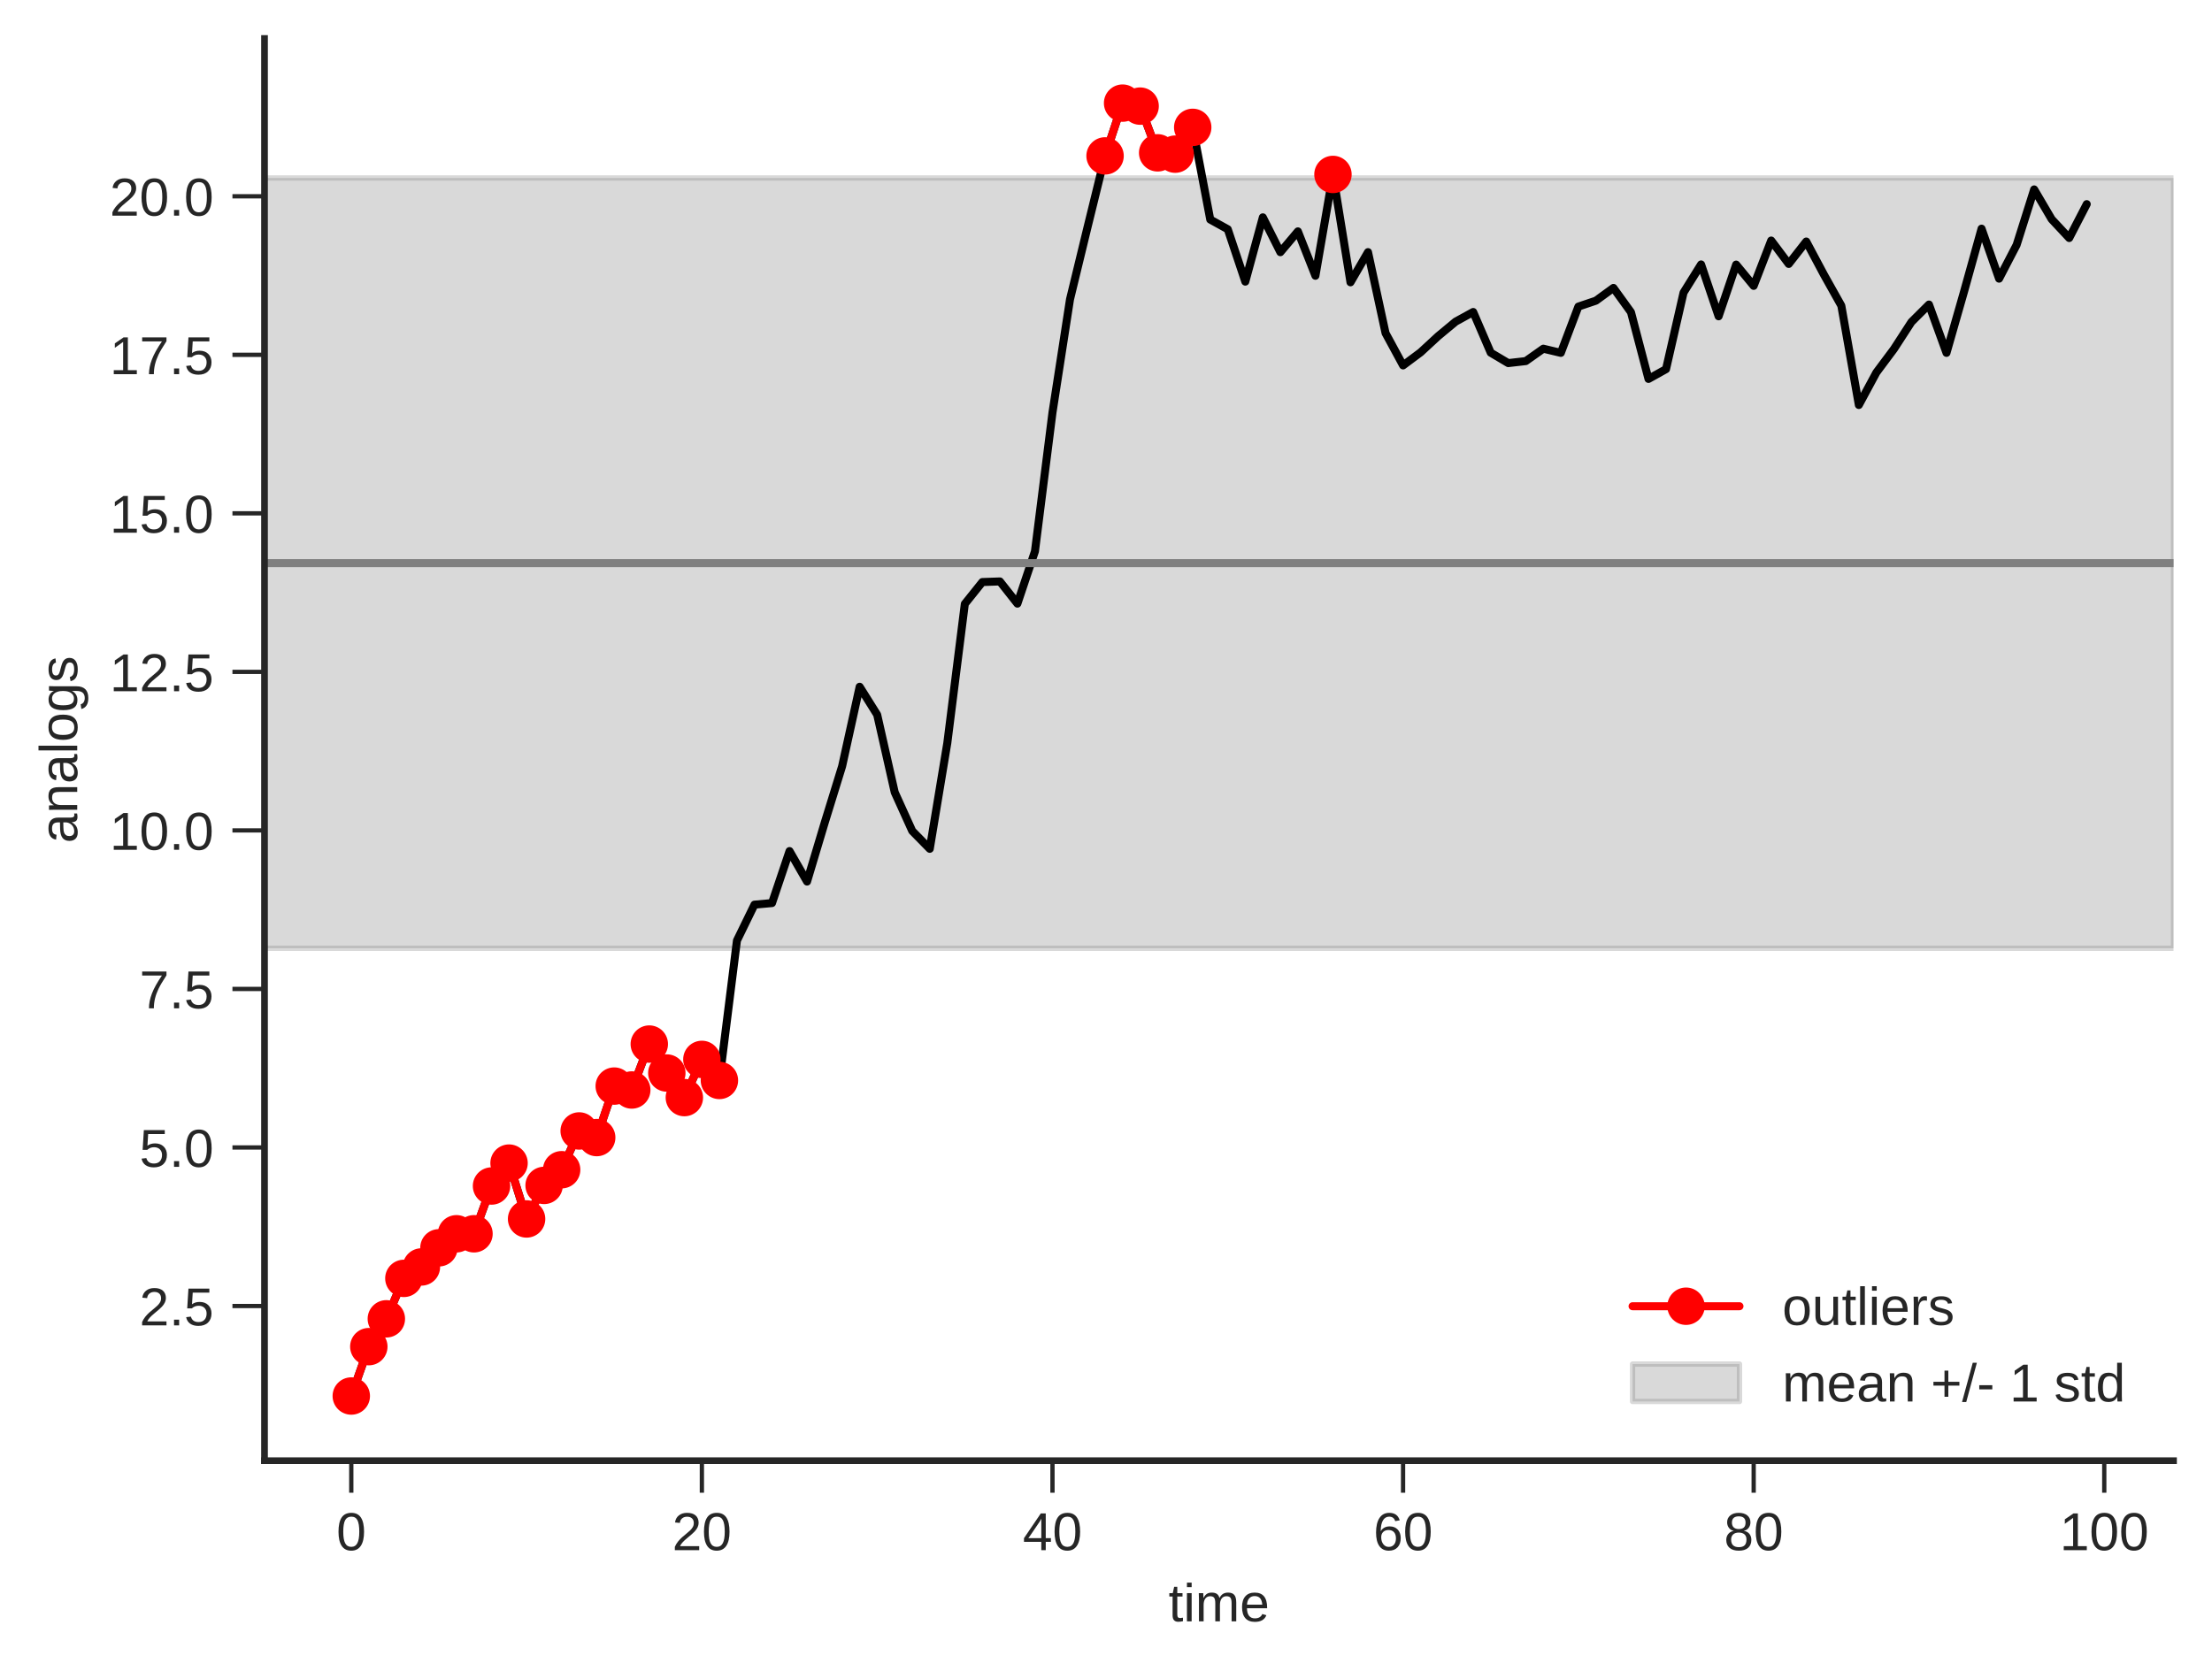 <?xml version="1.0" encoding="utf-8" standalone="no"?>
<!DOCTYPE svg PUBLIC "-//W3C//DTD SVG 1.1//EN"
  "http://www.w3.org/Graphics/SVG/1.1/DTD/svg11.dtd">
<!-- Created with matplotlib (https://matplotlib.org/) -->
<svg height="312.656pt" version="1.1" viewBox="0 0 413.803 312.656" width="413.803pt" xmlns="http://www.w3.org/2000/svg" xmlns:xlink="http://www.w3.org/1999/xlink">
 <defs>
  <style type="text/css">
*{stroke-linecap:butt;stroke-linejoin:round;}
  </style>
 </defs>
 <g id="figure_1">
  <g id="patch_1">
   <path d="M 0 312.656 
L 413.803 312.656 
L 413.803 0 
L 0 0 
z
" style="fill:#ffffff;"/>
  </g>
  <g id="axes_1">
   <g id="patch_2">
    <path d="M 49.483 273.312 
L 406.603 273.312 
L 406.603 7.2 
L 49.483 7.2 
z
" style="fill:#ffffff;"/>
   </g>
   <g id="matplotlib.axis_1">
    <g id="xtick_1">
     <g id="line2d_1">
      <defs>
       <path d="M 0 0 
L 0 6 
" id="m6bfa195795" style="stroke:#262626;stroke-width:0.8;"/>
      </defs>
      <g>
       <use style="fill:#262626;stroke:#262626;stroke-width:0.8;" x="65.716" xlink:href="#m6bfa195795" y="273.312"/>
      </g>
     </g>
     <g id="text_1">
      <!-- 0 -->
      <defs>
       <path d="M 51.703 34.422 
Q 51.703 17.188 45.625 8.094 
Q 39.547 -0.984 27.688 -0.984 
Q 15.828 -0.984 9.859 8.047 
Q 3.906 17.094 3.906 34.422 
Q 3.906 52.156 9.688 60.984 
Q 15.484 69.828 27.984 69.828 
Q 40.141 69.828 45.922 60.891 
Q 51.703 51.953 51.703 34.422 
z
M 42.781 34.422 
Q 42.781 49.312 39.328 56 
Q 35.891 62.703 27.984 62.703 
Q 19.875 62.703 16.328 56.109 
Q 12.797 49.516 12.797 34.422 
Q 12.797 19.781 16.375 12.984 
Q 19.969 6.203 27.781 6.203 
Q 35.547 6.203 39.156 13.125 
Q 42.781 20.062 42.781 34.422 
z
" id="LiberationSans-48"/>
      </defs>
      <g style="fill:#262626;" transform="translate(62.935 290.059)scale(0.1 -0.1)">
       <use xlink:href="#LiberationSans-48"/>
      </g>
     </g>
    </g>
    <g id="xtick_2">
     <g id="line2d_2">
      <g>
       <use style="fill:#262626;stroke:#262626;stroke-width:0.8;" x="131.302" xlink:href="#m6bfa195795" y="273.312"/>
      </g>
     </g>
     <g id="text_2">
      <!-- 20 -->
      <defs>
       <path d="M 5.031 0 
L 5.031 6.203 
Q 7.516 11.922 11.109 16.281 
Q 14.703 20.656 18.656 24.188 
Q 22.609 27.734 26.484 30.766 
Q 30.375 33.797 33.5 36.812 
Q 36.625 39.844 38.547 43.156 
Q 40.484 46.484 40.484 50.688 
Q 40.484 56.344 37.156 59.469 
Q 33.844 62.594 27.938 62.594 
Q 22.312 62.594 18.672 59.547 
Q 15.047 56.5 14.406 50.984 
L 5.422 51.812 
Q 6.391 60.062 12.422 64.938 
Q 18.453 69.828 27.938 69.828 
Q 38.328 69.828 43.922 64.922 
Q 49.516 60.016 49.516 50.984 
Q 49.516 46.969 47.672 43.016 
Q 45.844 39.062 42.234 35.109 
Q 38.625 31.156 28.422 22.859 
Q 22.797 18.266 19.469 14.578 
Q 16.156 10.891 14.703 7.469 
L 50.594 7.469 
L 50.594 0 
z
" id="LiberationSans-50"/>
      </defs>
      <g style="fill:#262626;" transform="translate(125.741 290.059)scale(0.1 -0.1)">
       <use xlink:href="#LiberationSans-50"/>
       <use x="55.615" xlink:href="#LiberationSans-48"/>
      </g>
     </g>
    </g>
    <g id="xtick_3">
     <g id="line2d_3">
      <g>
       <use style="fill:#262626;stroke:#262626;stroke-width:0.8;" x="196.889" xlink:href="#m6bfa195795" y="273.312"/>
      </g>
     </g>
     <g id="text_3">
      <!-- 40 -->
      <defs>
       <path d="M 43.016 15.578 
L 43.016 0 
L 34.719 0 
L 34.719 15.578 
L 2.297 15.578 
L 2.297 22.406 
L 33.797 68.797 
L 43.016 68.797 
L 43.016 22.516 
L 52.688 22.516 
L 52.688 15.578 
z
M 34.719 58.891 
Q 34.625 58.594 33.344 56.297 
Q 32.078 54 31.453 53.078 
L 13.812 27.094 
L 11.188 23.484 
L 10.406 22.516 
L 34.719 22.516 
z
" id="LiberationSans-52"/>
      </defs>
      <g style="fill:#262626;" transform="translate(191.328 290.059)scale(0.1 -0.1)">
       <use xlink:href="#LiberationSans-52"/>
       <use x="55.615" xlink:href="#LiberationSans-48"/>
      </g>
     </g>
    </g>
    <g id="xtick_4">
     <g id="line2d_4">
      <g>
       <use style="fill:#262626;stroke:#262626;stroke-width:0.8;" x="262.476" xlink:href="#m6bfa195795" y="273.312"/>
      </g>
     </g>
     <g id="text_4">
      <!-- 60 -->
      <defs>
       <path d="M 51.219 22.516 
Q 51.219 11.625 45.312 5.312 
Q 39.406 -0.984 29 -0.984 
Q 17.391 -0.984 11.234 7.656 
Q 5.078 16.312 5.078 32.812 
Q 5.078 50.688 11.469 60.25 
Q 17.875 69.828 29.688 69.828 
Q 45.266 69.828 49.312 55.812 
L 40.922 54.297 
Q 38.328 62.703 29.594 62.703 
Q 22.078 62.703 17.938 55.688 
Q 13.812 48.688 13.812 35.406 
Q 16.219 39.844 20.562 42.156 
Q 24.906 44.484 30.516 44.484 
Q 40.047 44.484 45.625 38.516 
Q 51.219 32.562 51.219 22.516 
z
M 42.281 22.125 
Q 42.281 29.594 38.625 33.641 
Q 34.969 37.703 28.422 37.703 
Q 22.266 37.703 18.484 34.109 
Q 14.703 30.516 14.703 24.219 
Q 14.703 16.266 18.625 11.188 
Q 22.562 6.109 28.719 6.109 
Q 35.062 6.109 38.672 10.375 
Q 42.281 14.656 42.281 22.125 
z
" id="LiberationSans-54"/>
      </defs>
      <g style="fill:#262626;" transform="translate(256.915 290.059)scale(0.1 -0.1)">
       <use xlink:href="#LiberationSans-54"/>
       <use x="55.615" xlink:href="#LiberationSans-48"/>
      </g>
     </g>
    </g>
    <g id="xtick_5">
     <g id="line2d_5">
      <g>
       <use style="fill:#262626;stroke:#262626;stroke-width:0.8;" x="328.063" xlink:href="#m6bfa195795" y="273.312"/>
      </g>
     </g>
     <g id="text_5">
      <!-- 80 -->
      <defs>
       <path d="M 51.266 19.188 
Q 51.266 9.672 45.203 4.344 
Q 39.156 -0.984 27.828 -0.984 
Q 16.797 -0.984 10.562 4.234 
Q 4.344 9.469 4.344 19.094 
Q 4.344 25.828 8.203 30.422 
Q 12.062 35.016 18.062 35.984 
L 18.062 36.188 
Q 12.453 37.5 9.203 41.891 
Q 5.953 46.297 5.953 52.203 
Q 5.953 60.062 11.828 64.938 
Q 17.719 69.828 27.641 69.828 
Q 37.797 69.828 43.672 65.031 
Q 49.562 60.25 49.562 52.094 
Q 49.562 46.188 46.281 41.797 
Q 43.016 37.406 37.359 36.281 
L 37.359 36.078 
Q 43.953 35.016 47.609 30.5 
Q 51.266 25.984 51.266 19.188 
z
M 40.438 51.609 
Q 40.438 63.281 27.641 63.281 
Q 21.438 63.281 18.188 60.344 
Q 14.938 57.422 14.938 51.609 
Q 14.938 45.703 18.281 42.594 
Q 21.625 39.5 27.734 39.5 
Q 33.938 39.5 37.188 42.359 
Q 40.438 45.219 40.438 51.609 
z
M 42.141 20.016 
Q 42.141 26.422 38.328 29.656 
Q 34.516 32.906 27.641 32.906 
Q 20.953 32.906 17.188 29.406 
Q 13.422 25.922 13.422 19.828 
Q 13.422 5.609 27.938 5.609 
Q 35.109 5.609 38.625 9.047 
Q 42.141 12.5 42.141 20.016 
z
" id="LiberationSans-56"/>
      </defs>
      <g style="fill:#262626;" transform="translate(322.502 290.059)scale(0.1 -0.1)">
       <use xlink:href="#LiberationSans-56"/>
       <use x="55.615" xlink:href="#LiberationSans-48"/>
      </g>
     </g>
    </g>
    <g id="xtick_6">
     <g id="line2d_6">
      <g>
       <use style="fill:#262626;stroke:#262626;stroke-width:0.8;" x="393.649" xlink:href="#m6bfa195795" y="273.312"/>
      </g>
     </g>
     <g id="text_6">
      <!-- 100 -->
      <defs>
       <path d="M 7.625 0 
L 7.625 7.469 
L 25.141 7.469 
L 25.141 60.406 
L 9.625 49.312 
L 9.625 57.625 
L 25.875 68.797 
L 33.984 68.797 
L 33.984 7.469 
L 50.734 7.469 
L 50.734 0 
z
" id="LiberationSans-49"/>
      </defs>
      <g style="fill:#262626;" transform="translate(385.308 290.059)scale(0.1 -0.1)">
       <use xlink:href="#LiberationSans-49"/>
       <use x="55.615" xlink:href="#LiberationSans-48"/>
       <use x="111.23" xlink:href="#LiberationSans-48"/>
      </g>
     </g>
    </g>
    <g id="text_7">
     <!-- time -->
     <defs>
      <path d="M 27.047 0.391 
Q 22.703 -0.781 18.172 -0.781 
Q 7.625 -0.781 7.625 11.188 
L 7.625 46.438 
L 1.516 46.438 
L 1.516 52.828 
L 7.953 52.828 
L 10.547 64.656 
L 16.406 64.656 
L 16.406 52.828 
L 26.172 52.828 
L 26.172 46.438 
L 16.406 46.438 
L 16.406 13.094 
Q 16.406 9.281 17.641 7.734 
Q 18.891 6.203 21.969 6.203 
Q 23.734 6.203 27.047 6.891 
z
" id="LiberationSans-116"/>
      <path d="M 6.688 64.062 
L 6.688 72.469 
L 15.484 72.469 
L 15.484 64.062 
z
M 6.688 0 
L 6.688 52.828 
L 15.484 52.828 
L 15.484 0 
z
" id="LiberationSans-105"/>
      <path d="M 37.5 0 
L 37.5 33.5 
Q 37.5 41.156 35.391 44.078 
Q 33.297 47.016 27.828 47.016 
Q 22.219 47.016 18.938 42.719 
Q 15.672 38.422 15.672 30.609 
L 15.672 0 
L 6.938 0 
L 6.938 41.547 
Q 6.938 50.781 6.641 52.828 
L 14.938 52.828 
Q 14.984 52.594 15.031 51.516 
Q 15.094 50.438 15.156 49.047 
Q 15.234 47.656 15.328 43.797 
L 15.484 43.797 
Q 18.312 49.422 21.969 51.609 
Q 25.641 53.812 30.906 53.812 
Q 36.922 53.812 40.406 51.422 
Q 43.891 49.031 45.266 43.797 
L 45.406 43.797 
Q 48.141 49.125 52.016 51.469 
Q 55.906 53.812 61.422 53.812 
Q 69.438 53.812 73.062 49.469 
Q 76.703 45.125 76.703 35.203 
L 76.703 0 
L 68.016 0 
L 68.016 33.5 
Q 68.016 41.156 65.906 44.078 
Q 63.812 47.016 58.344 47.016 
Q 52.594 47.016 49.391 42.75 
Q 46.188 38.484 46.188 30.609 
L 46.188 0 
z
" id="LiberationSans-109"/>
      <path d="M 13.484 24.562 
Q 13.484 15.484 17.234 10.547 
Q 21 5.609 28.219 5.609 
Q 33.938 5.609 37.375 7.906 
Q 40.828 10.203 42.047 13.719 
L 49.75 11.531 
Q 45.016 -0.984 28.219 -0.984 
Q 16.5 -0.984 10.375 6 
Q 4.25 12.984 4.25 26.766 
Q 4.25 39.844 10.375 46.828 
Q 16.5 53.812 27.875 53.812 
Q 51.172 53.812 51.172 25.734 
L 51.172 24.562 
z
M 42.094 31.297 
Q 41.359 39.656 37.844 43.484 
Q 34.328 47.312 27.734 47.312 
Q 21.344 47.312 17.609 43.031 
Q 13.875 38.766 13.578 31.297 
z
" id="LiberationSans-101"/>
     </defs>
     <g style="fill:#262626;" transform="translate(218.597 303.381)scale(0.1 -0.1)">
      <use xlink:href="#LiberationSans-116"/>
      <use x="27.783" xlink:href="#LiberationSans-105"/>
      <use x="50" xlink:href="#LiberationSans-109"/>
      <use x="133.301" xlink:href="#LiberationSans-101"/>
     </g>
    </g>
   </g>
   <g id="matplotlib.axis_2">
    <g id="ytick_1">
     <g id="line2d_7">
      <defs>
       <path d="M 0 0 
L -6 0 
" id="m1f4d129b29" style="stroke:#262626;stroke-width:0.8;"/>
      </defs>
      <g>
       <use style="fill:#262626;stroke:#262626;stroke-width:0.8;" x="49.483" xlink:href="#m1f4d129b29" y="244.374"/>
      </g>
     </g>
     <g id="text_8">
      <!-- 2.5 -->
      <defs>
       <path d="M 9.125 0 
L 9.125 10.688 
L 18.656 10.688 
L 18.656 0 
z
" id="LiberationSans-46"/>
       <path d="M 51.422 22.406 
Q 51.422 11.531 44.953 5.266 
Q 38.484 -0.984 27 -0.984 
Q 17.391 -0.984 11.469 3.219 
Q 5.562 7.422 4 15.375 
L 12.891 16.406 
Q 15.672 6.203 27.203 6.203 
Q 34.281 6.203 38.281 10.469 
Q 42.281 14.75 42.281 22.219 
Q 42.281 28.719 38.25 32.719 
Q 34.234 36.719 27.391 36.719 
Q 23.828 36.719 20.75 35.594 
Q 17.672 34.469 14.594 31.781 
L 6 31.781 
L 8.297 68.797 
L 47.406 68.797 
L 47.406 61.328 
L 16.312 61.328 
L 14.984 39.5 
Q 20.703 43.891 29.203 43.891 
Q 39.359 43.891 45.391 37.938 
Q 51.422 31.984 51.422 22.406 
z
" id="LiberationSans-53"/>
      </defs>
      <g style="fill:#262626;" transform="translate(26.083 247.998)scale(0.1 -0.1)">
       <use xlink:href="#LiberationSans-50"/>
       <use x="55.615" xlink:href="#LiberationSans-46"/>
       <use x="83.398" xlink:href="#LiberationSans-53"/>
      </g>
     </g>
    </g>
    <g id="ytick_2">
     <g id="line2d_8">
      <g>
       <use style="fill:#262626;stroke:#262626;stroke-width:0.8;" x="49.483" xlink:href="#m1f4d129b29" y="214.71"/>
      </g>
     </g>
     <g id="text_9">
      <!-- 5.0 -->
      <g style="fill:#262626;" transform="translate(26.083 218.334)scale(0.1 -0.1)">
       <use xlink:href="#LiberationSans-53"/>
       <use x="55.615" xlink:href="#LiberationSans-46"/>
       <use x="83.398" xlink:href="#LiberationSans-48"/>
      </g>
     </g>
    </g>
    <g id="ytick_3">
     <g id="line2d_9">
      <g>
       <use style="fill:#262626;stroke:#262626;stroke-width:0.8;" x="49.483" xlink:href="#m1f4d129b29" y="185.046"/>
      </g>
     </g>
     <g id="text_10">
      <!-- 7.5 -->
      <defs>
       <path d="M 50.594 61.672 
Q 40.047 45.562 35.688 36.422 
Q 31.344 27.297 29.172 18.406 
Q 27 9.516 27 0 
L 17.828 0 
Q 17.828 13.188 23.406 27.75 
Q 29 42.328 42.094 61.328 
L 5.125 61.328 
L 5.125 68.797 
L 50.594 68.797 
z
" id="LiberationSans-55"/>
      </defs>
      <g style="fill:#262626;" transform="translate(26.083 188.67)scale(0.1 -0.1)">
       <use xlink:href="#LiberationSans-55"/>
       <use x="55.615" xlink:href="#LiberationSans-46"/>
       <use x="83.398" xlink:href="#LiberationSans-53"/>
      </g>
     </g>
    </g>
    <g id="ytick_4">
     <g id="line2d_10">
      <g>
       <use style="fill:#262626;stroke:#262626;stroke-width:0.8;" x="49.483" xlink:href="#m1f4d129b29" y="155.382"/>
      </g>
     </g>
     <g id="text_11">
      <!-- 10.0 -->
      <g style="fill:#262626;" transform="translate(20.522 159.006)scale(0.1 -0.1)">
       <use xlink:href="#LiberationSans-49"/>
       <use x="55.615" xlink:href="#LiberationSans-48"/>
       <use x="111.23" xlink:href="#LiberationSans-46"/>
       <use x="139.014" xlink:href="#LiberationSans-48"/>
      </g>
     </g>
    </g>
    <g id="ytick_5">
     <g id="line2d_11">
      <g>
       <use style="fill:#262626;stroke:#262626;stroke-width:0.8;" x="49.483" xlink:href="#m1f4d129b29" y="125.718"/>
      </g>
     </g>
     <g id="text_12">
      <!-- 12.5 -->
      <g style="fill:#262626;" transform="translate(20.522 129.341)scale(0.1 -0.1)">
       <use xlink:href="#LiberationSans-49"/>
       <use x="55.615" xlink:href="#LiberationSans-50"/>
       <use x="111.23" xlink:href="#LiberationSans-46"/>
       <use x="139.014" xlink:href="#LiberationSans-53"/>
      </g>
     </g>
    </g>
    <g id="ytick_6">
     <g id="line2d_12">
      <g>
       <use style="fill:#262626;stroke:#262626;stroke-width:0.8;" x="49.483" xlink:href="#m1f4d129b29" y="96.054"/>
      </g>
     </g>
     <g id="text_13">
      <!-- 15.0 -->
      <g style="fill:#262626;" transform="translate(20.522 99.677)scale(0.1 -0.1)">
       <use xlink:href="#LiberationSans-49"/>
       <use x="55.615" xlink:href="#LiberationSans-53"/>
       <use x="111.23" xlink:href="#LiberationSans-46"/>
       <use x="139.014" xlink:href="#LiberationSans-48"/>
      </g>
     </g>
    </g>
    <g id="ytick_7">
     <g id="line2d_13">
      <g>
       <use style="fill:#262626;stroke:#262626;stroke-width:0.8;" x="49.483" xlink:href="#m1f4d129b29" y="66.39"/>
      </g>
     </g>
     <g id="text_14">
      <!-- 17.5 -->
      <g style="fill:#262626;" transform="translate(20.522 70.013)scale(0.1 -0.1)">
       <use xlink:href="#LiberationSans-49"/>
       <use x="55.615" xlink:href="#LiberationSans-55"/>
       <use x="111.23" xlink:href="#LiberationSans-46"/>
       <use x="139.014" xlink:href="#LiberationSans-53"/>
      </g>
     </g>
    </g>
    <g id="ytick_8">
     <g id="line2d_14">
      <g>
       <use style="fill:#262626;stroke:#262626;stroke-width:0.8;" x="49.483" xlink:href="#m1f4d129b29" y="36.726"/>
      </g>
     </g>
     <g id="text_15">
      <!-- 20.0 -->
      <g style="fill:#262626;" transform="translate(20.522 40.349)scale(0.1 -0.1)">
       <use xlink:href="#LiberationSans-50"/>
       <use x="55.615" xlink:href="#LiberationSans-48"/>
       <use x="111.23" xlink:href="#LiberationSans-46"/>
       <use x="139.014" xlink:href="#LiberationSans-48"/>
      </g>
     </g>
    </g>
    <g id="text_16">
     <!-- analogs -->
     <defs>
      <path d="M 20.219 -0.984 
Q 12.25 -0.984 8.25 3.219 
Q 4.25 7.422 4.25 14.75 
Q 4.25 22.953 9.641 27.344 
Q 15.047 31.734 27.047 32.031 
L 38.922 32.234 
L 38.922 35.109 
Q 38.922 41.547 36.188 44.328 
Q 33.453 47.125 27.594 47.125 
Q 21.688 47.125 19 45.109 
Q 16.312 43.109 15.766 38.719 
L 6.594 39.547 
Q 8.844 53.812 27.781 53.812 
Q 37.75 53.812 42.766 49.234 
Q 47.797 44.672 47.797 36.031 
L 47.797 13.281 
Q 47.797 9.375 48.828 7.391 
Q 49.859 5.422 52.734 5.422 
Q 54 5.422 55.609 5.766 
L 55.609 0.297 
Q 52.297 -0.484 48.828 -0.484 
Q 43.953 -0.484 41.719 2.078 
Q 39.5 4.641 39.203 10.109 
L 38.922 10.109 
Q 35.547 4.047 31.078 1.531 
Q 26.609 -0.984 20.219 -0.984 
z
M 22.219 5.609 
Q 27.047 5.609 30.812 7.812 
Q 34.578 10.016 36.75 13.844 
Q 38.922 17.672 38.922 21.734 
L 38.922 26.078 
L 29.297 25.875 
Q 23.094 25.781 19.891 24.609 
Q 16.703 23.438 14.984 21 
Q 13.281 18.562 13.281 14.594 
Q 13.281 10.297 15.594 7.953 
Q 17.922 5.609 22.219 5.609 
z
" id="LiberationSans-97"/>
      <path d="M 40.281 0 
L 40.281 33.5 
Q 40.281 38.719 39.25 41.594 
Q 38.234 44.484 35.984 45.75 
Q 33.734 47.016 29.391 47.016 
Q 23.047 47.016 19.375 42.672 
Q 15.719 38.328 15.719 30.609 
L 15.719 0 
L 6.938 0 
L 6.938 41.547 
Q 6.938 50.781 6.641 52.828 
L 14.938 52.828 
Q 14.984 52.594 15.031 51.516 
Q 15.094 50.438 15.156 49.047 
Q 15.234 47.656 15.328 43.797 
L 15.484 43.797 
Q 18.5 49.266 22.484 51.531 
Q 26.469 53.812 32.375 53.812 
Q 41.062 53.812 45.094 49.484 
Q 49.125 45.172 49.125 35.203 
L 49.125 0 
z
" id="LiberationSans-110"/>
      <path d="M 6.734 0 
L 6.734 72.469 
L 15.531 72.469 
L 15.531 0 
z
" id="LiberationSans-108"/>
      <path d="M 51.422 26.469 
Q 51.422 12.594 45.312 5.797 
Q 39.203 -0.984 27.594 -0.984 
Q 16.016 -0.984 10.109 6.078 
Q 4.203 13.141 4.203 26.469 
Q 4.203 53.812 27.875 53.812 
Q 39.984 53.812 45.703 47.141 
Q 51.422 40.484 51.422 26.469 
z
M 42.188 26.469 
Q 42.188 37.406 38.938 42.359 
Q 35.688 47.312 28.031 47.312 
Q 20.312 47.312 16.859 42.25 
Q 13.422 37.203 13.422 26.469 
Q 13.422 16.016 16.812 10.766 
Q 20.219 5.516 27.484 5.516 
Q 35.406 5.516 38.797 10.594 
Q 42.188 15.672 42.188 26.469 
z
" id="LiberationSans-111"/>
      <path d="M 26.766 -20.75 
Q 18.109 -20.75 12.984 -17.359 
Q 7.859 -13.969 6.391 -7.719 
L 15.234 -6.453 
Q 16.109 -10.109 19.109 -12.078 
Q 22.125 -14.062 27 -14.062 
Q 40.141 -14.062 40.141 1.312 
L 40.141 9.812 
L 40.047 9.812 
Q 37.547 4.734 33.203 2.172 
Q 28.859 -0.391 23.047 -0.391 
Q 13.328 -0.391 8.766 6.047 
Q 4.203 12.5 4.203 26.312 
Q 4.203 40.328 9.109 46.984 
Q 14.016 53.656 24.031 53.656 
Q 29.641 53.656 33.766 51.094 
Q 37.891 48.531 40.141 43.797 
L 40.234 43.797 
Q 40.234 45.266 40.422 48.875 
Q 40.625 52.484 40.828 52.828 
L 49.172 52.828 
Q 48.875 50.203 48.875 41.891 
L 48.875 1.516 
Q 48.875 -20.75 26.766 -20.75 
z
M 40.141 26.422 
Q 40.141 32.859 38.375 37.516 
Q 36.625 42.188 33.422 44.656 
Q 30.219 47.125 26.172 47.125 
Q 19.438 47.125 16.359 42.234 
Q 13.281 37.359 13.281 26.422 
Q 13.281 15.578 16.156 10.844 
Q 19.047 6.109 26.031 6.109 
Q 30.172 6.109 33.391 8.547 
Q 36.625 10.984 38.375 15.547 
Q 40.141 20.125 40.141 26.422 
z
" id="LiberationSans-103"/>
      <path d="M 46.391 14.594 
Q 46.391 7.125 40.75 3.062 
Q 35.109 -0.984 24.953 -0.984 
Q 15.094 -0.984 9.734 2.266 
Q 4.391 5.516 2.781 12.406 
L 10.547 13.922 
Q 11.672 9.672 15.188 7.688 
Q 18.703 5.719 24.953 5.719 
Q 31.641 5.719 34.734 7.766 
Q 37.844 9.812 37.844 13.922 
Q 37.844 17.047 35.688 19 
Q 33.547 20.953 28.766 22.219 
L 22.469 23.875 
Q 14.891 25.828 11.688 27.703 
Q 8.5 29.594 6.688 32.281 
Q 4.891 34.969 4.891 38.875 
Q 4.891 46.094 10.031 49.875 
Q 15.188 53.656 25.047 53.656 
Q 33.797 53.656 38.938 50.578 
Q 44.094 47.516 45.453 40.719 
L 37.547 39.75 
Q 36.812 43.266 33.609 45.141 
Q 30.422 47.016 25.047 47.016 
Q 19.094 47.016 16.25 45.203 
Q 13.422 43.406 13.422 39.75 
Q 13.422 37.5 14.594 36.031 
Q 15.766 34.578 18.062 33.547 
Q 20.359 32.516 27.734 30.719 
Q 34.719 28.953 37.797 27.469 
Q 40.875 25.984 42.656 24.172 
Q 44.438 22.359 45.406 19.984 
Q 46.391 17.625 46.391 14.594 
z
" id="LiberationSans-115"/>
     </defs>
     <g style="fill:#262626;" transform="translate(14.447 157.769)rotate(-90)scale(0.1 -0.1)">
      <use xlink:href="#LiberationSans-97"/>
      <use x="55.615" xlink:href="#LiberationSans-110"/>
      <use x="111.23" xlink:href="#LiberationSans-97"/>
      <use x="166.846" xlink:href="#LiberationSans-108"/>
      <use x="189.062" xlink:href="#LiberationSans-111"/>
      <use x="244.678" xlink:href="#LiberationSans-103"/>
      <use x="300.293" xlink:href="#LiberationSans-115"/>
     </g>
    </g>
   </g>
   <g id="patch_3">
    <path clip-path="url(#p05f3285cb0)" d="M 49.483 177.436 
L 49.483 33.304 
L 406.603 33.304 
L 406.603 177.436 
z
" style="fill:#808080;opacity:0.3;stroke:#808080;stroke-linejoin:miter;"/>
   </g>
   <g id="line2d_15">
    <path clip-path="url(#p05f3285cb0)" d="M 65.716 261.216 
L 68.995 251.976 
L 72.274 246.773 
L 75.554 239.204 
L 78.833 237.066 
L 82.112 233.481 
L 85.392 230.859 
L 88.671 230.859 
L 91.95 221.92 
L 95.23 217.633 
L 98.509 228.083 
L 101.788 221.808 
L 105.068 218.874 
L 108.347 211.619 
L 111.626 212.856 
L 114.906 203.224 
L 118.185 203.953 
L 121.464 195.363 
L 124.744 200.78 
L 128.023 205.375 
L 131.302 198.231 
L 134.582 202.168 
L 137.861 175.995 
L 141.14 169.274 
L 144.42 168.978 
L 147.699 159.249 
L 150.978 164.953 
L 154.258 154.001 
L 157.537 143.378 
L 160.816 128.504 
L 164.096 133.735 
L 167.375 148.243 
L 170.654 155.483 
L 173.934 158.825 
L 177.213 139.042 
L 180.492 112.997 
L 183.772 108.907 
L 187.051 108.796 
L 190.33 112.948 
L 193.61 103.162 
L 196.889 77.194 
L 200.168 56.003 
L 203.448 42.501 
L 206.727 29.172 
L 210.006 19.296 
L 213.286 19.857 
L 216.565 28.597 
L 219.844 28.844 
L 223.124 23.832 
L 226.403 41.081 
L 229.682 42.895 
L 232.962 52.696 
L 236.241 40.666 
L 239.52 47.188 
L 242.8 43.294 
L 246.079 51.6 
L 249.359 32.642 
L 252.638 52.823 
L 255.917 47.177 
L 259.197 62.332 
L 262.476 68.376 
L 265.755 65.929 
L 269.035 62.899 
L 272.314 60.179 
L 275.593 58.378 
L 278.873 65.994 
L 282.152 67.941 
L 285.431 67.565 
L 288.711 65.247 
L 291.99 66.027 
L 295.269 57.37 
L 298.549 56.262 
L 301.828 53.873 
L 305.107 58.413 
L 308.387 70.901 
L 311.666 69.073 
L 314.945 54.746 
L 318.225 49.48 
L 321.504 59.18 
L 324.783 49.512 
L 328.063 53.489 
L 331.342 45.009 
L 334.621 49.385 
L 337.901 45.193 
L 341.18 51.345 
L 344.459 57.195 
L 347.739 75.78 
L 351.018 69.704 
L 354.297 65.312 
L 357.577 60.252 
L 360.856 56.985 
L 364.135 66.029 
L 367.415 54.568 
L 370.694 42.788 
L 373.973 52.141 
L 377.253 45.827 
L 380.532 35.445 
L 383.811 41.023 
L 387.091 44.536 
L 390.37 38.198 
" style="fill:none;stroke:#000000;stroke-linecap:round;stroke-width:1.5;"/>
   </g>
   <g id="line2d_16">
    <path clip-path="url(#p05f3285cb0)" d="M 65.716 261.216 
L 68.995 251.976 
L 72.274 246.773 
L 75.554 239.204 
L 78.833 237.066 
L 82.112 233.481 
L 85.392 230.859 
L 88.671 230.859 
L 91.95 221.92 
L 95.23 217.633 
L 98.509 228.083 
L 101.788 221.808 
L 105.068 218.874 
L 108.347 211.619 
L 111.626 212.856 
L 114.906 203.224 
L 118.185 203.953 
L 121.464 195.363 
L 124.744 200.78 
L 128.023 205.375 
L 131.302 198.231 
L 134.582 202.168 
M 206.727 29.172 
L 210.006 19.296 
L 213.286 19.857 
L 216.565 28.597 
L 219.844 28.844 
L 223.124 23.832 
M 249.359 32.642 
" style="fill:none;stroke:#ff0000;stroke-linecap:round;stroke-width:1.5;"/>
    <defs>
     <path d="M 0 3 
C 0.796 3 1.559 2.684 2.121 2.121 
C 2.684 1.559 3 0.796 3 0 
C 3 -0.796 2.684 -1.559 2.121 -2.121 
C 1.559 -2.684 0.796 -3 0 -3 
C -0.796 -3 -1.559 -2.684 -2.121 -2.121 
C -2.684 -1.559 -3 -0.796 -3 0 
C -3 0.796 -2.684 1.559 -2.121 2.121 
C -1.559 2.684 -0.796 3 0 3 
z
" id="mf1546a7470" style="stroke:#ff0000;"/>
    </defs>
    <g clip-path="url(#p05f3285cb0)">
     <use style="fill:#ff0000;stroke:#ff0000;" x="65.716" xlink:href="#mf1546a7470" y="261.216"/>
     <use style="fill:#ff0000;stroke:#ff0000;" x="68.995" xlink:href="#mf1546a7470" y="251.976"/>
     <use style="fill:#ff0000;stroke:#ff0000;" x="72.274" xlink:href="#mf1546a7470" y="246.773"/>
     <use style="fill:#ff0000;stroke:#ff0000;" x="75.554" xlink:href="#mf1546a7470" y="239.204"/>
     <use style="fill:#ff0000;stroke:#ff0000;" x="78.833" xlink:href="#mf1546a7470" y="237.066"/>
     <use style="fill:#ff0000;stroke:#ff0000;" x="82.112" xlink:href="#mf1546a7470" y="233.481"/>
     <use style="fill:#ff0000;stroke:#ff0000;" x="85.392" xlink:href="#mf1546a7470" y="230.859"/>
     <use style="fill:#ff0000;stroke:#ff0000;" x="88.671" xlink:href="#mf1546a7470" y="230.859"/>
     <use style="fill:#ff0000;stroke:#ff0000;" x="91.95" xlink:href="#mf1546a7470" y="221.92"/>
     <use style="fill:#ff0000;stroke:#ff0000;" x="95.23" xlink:href="#mf1546a7470" y="217.633"/>
     <use style="fill:#ff0000;stroke:#ff0000;" x="98.509" xlink:href="#mf1546a7470" y="228.083"/>
     <use style="fill:#ff0000;stroke:#ff0000;" x="101.788" xlink:href="#mf1546a7470" y="221.808"/>
     <use style="fill:#ff0000;stroke:#ff0000;" x="105.068" xlink:href="#mf1546a7470" y="218.874"/>
     <use style="fill:#ff0000;stroke:#ff0000;" x="108.347" xlink:href="#mf1546a7470" y="211.619"/>
     <use style="fill:#ff0000;stroke:#ff0000;" x="111.626" xlink:href="#mf1546a7470" y="212.856"/>
     <use style="fill:#ff0000;stroke:#ff0000;" x="114.906" xlink:href="#mf1546a7470" y="203.224"/>
     <use style="fill:#ff0000;stroke:#ff0000;" x="118.185" xlink:href="#mf1546a7470" y="203.953"/>
     <use style="fill:#ff0000;stroke:#ff0000;" x="121.464" xlink:href="#mf1546a7470" y="195.363"/>
     <use style="fill:#ff0000;stroke:#ff0000;" x="124.744" xlink:href="#mf1546a7470" y="200.78"/>
     <use style="fill:#ff0000;stroke:#ff0000;" x="128.023" xlink:href="#mf1546a7470" y="205.375"/>
     <use style="fill:#ff0000;stroke:#ff0000;" x="131.302" xlink:href="#mf1546a7470" y="198.231"/>
     <use style="fill:#ff0000;stroke:#ff0000;" x="134.582" xlink:href="#mf1546a7470" y="202.168"/>
     <use style="fill:#ff0000;stroke:#ff0000;" x="206.727" xlink:href="#mf1546a7470" y="29.172"/>
     <use style="fill:#ff0000;stroke:#ff0000;" x="210.006" xlink:href="#mf1546a7470" y="19.296"/>
     <use style="fill:#ff0000;stroke:#ff0000;" x="213.286" xlink:href="#mf1546a7470" y="19.857"/>
     <use style="fill:#ff0000;stroke:#ff0000;" x="216.565" xlink:href="#mf1546a7470" y="28.597"/>
     <use style="fill:#ff0000;stroke:#ff0000;" x="219.844" xlink:href="#mf1546a7470" y="28.844"/>
     <use style="fill:#ff0000;stroke:#ff0000;" x="223.124" xlink:href="#mf1546a7470" y="23.832"/>
     <use style="fill:#ff0000;stroke:#ff0000;" x="249.359" xlink:href="#mf1546a7470" y="32.642"/>
    </g>
   </g>
   <g id="line2d_17">
    <path clip-path="url(#p05f3285cb0)" d="M 49.483 105.37 
L 406.603 105.37 
" style="fill:none;stroke:#808080;stroke-linecap:round;stroke-width:1.5;"/>
   </g>
   <g id="patch_4">
    <path d="M 49.483 273.312 
L 49.483 7.2 
" style="fill:none;stroke:#262626;stroke-linecap:square;stroke-linejoin:miter;stroke-width:1.25;"/>
   </g>
   <g id="patch_5">
    <path d="M 49.483 273.312 
L 406.603 273.312 
" style="fill:none;stroke:#262626;stroke-linecap:square;stroke-linejoin:miter;stroke-width:1.25;"/>
   </g>
   <g id="legend_1">
    <g id="line2d_18">
     <path d="M 305.408 244.415 
L 325.408 244.415 
" style="fill:none;stroke:#ff0000;stroke-linecap:round;stroke-width:1.5;"/>
    </g>
    <g id="line2d_19">
     <g>
      <use style="fill:#ff0000;stroke:#ff0000;" x="315.408" xlink:href="#mf1546a7470" y="244.415"/>
     </g>
    </g>
    <g id="text_17">
     <!-- outliers -->
     <defs>
      <path d="M 15.328 52.828 
L 15.328 19.344 
Q 15.328 14.109 16.359 11.219 
Q 17.391 8.344 19.625 7.078 
Q 21.875 5.812 26.219 5.812 
Q 32.562 5.812 36.219 10.156 
Q 39.891 14.5 39.891 22.219 
L 39.891 52.828 
L 48.688 52.828 
L 48.688 11.281 
Q 48.688 2.047 48.969 0 
L 40.672 0 
Q 40.625 0.25 40.578 1.312 
Q 40.531 2.391 40.453 3.781 
Q 40.375 5.172 40.281 9.031 
L 40.141 9.031 
Q 37.109 3.562 33.125 1.281 
Q 29.156 -0.984 23.25 -0.984 
Q 14.547 -0.984 10.516 3.344 
Q 6.5 7.672 6.5 17.625 
L 6.5 52.828 
z
" id="LiberationSans-117"/>
      <path d="M 6.938 0 
L 6.938 40.531 
Q 6.938 46.094 6.641 52.828 
L 14.938 52.828 
Q 15.328 43.844 15.328 42.047 
L 15.531 42.047 
Q 17.625 48.828 20.359 51.312 
Q 23.094 53.812 28.078 53.812 
Q 29.828 53.812 31.641 53.328 
L 31.641 45.266 
Q 29.891 45.75 26.953 45.75 
Q 21.484 45.75 18.594 41.031 
Q 15.719 36.328 15.719 27.547 
L 15.719 0 
z
" id="LiberationSans-114"/>
     </defs>
     <g style="fill:#262626;" transform="translate(333.408 247.915)scale(0.1 -0.1)">
      <use xlink:href="#LiberationSans-111"/>
      <use x="55.615" xlink:href="#LiberationSans-117"/>
      <use x="111.23" xlink:href="#LiberationSans-116"/>
      <use x="139.014" xlink:href="#LiberationSans-108"/>
      <use x="161.23" xlink:href="#LiberationSans-105"/>
      <use x="183.447" xlink:href="#LiberationSans-101"/>
      <use x="239.062" xlink:href="#LiberationSans-114"/>
      <use x="272.363" xlink:href="#LiberationSans-115"/>
     </g>
    </g>
    <g id="patch_6">
     <path d="M 305.408 262.237 
L 325.408 262.237 
L 325.408 255.237 
L 305.408 255.237 
z
" style="fill:#808080;opacity:0.3;stroke:#808080;stroke-linejoin:miter;"/>
    </g>
    <g id="text_18">
     <!-- mean +/- 1 std -->
     <defs>
      <path id="LiberationSans-32"/>
      <path d="M 32.766 29.688 
L 32.766 8.797 
L 25.594 8.797 
L 25.594 29.688 
L 4.891 29.688 
L 4.891 36.812 
L 25.594 36.812 
L 25.594 57.719 
L 32.766 57.719 
L 32.766 36.812 
L 53.469 36.812 
L 53.469 29.688 
z
" id="LiberationSans-43"/>
      <path d="M 0 -0.984 
L 20.062 72.469 
L 27.781 72.469 
L 7.906 -0.984 
z
" id="LiberationSans-47"/>
      <path d="M 4.438 22.656 
L 4.438 30.469 
L 28.859 30.469 
L 28.859 22.656 
z
" id="LiberationSans-45"/>
      <path d="M 40.094 8.5 
Q 37.641 3.422 33.609 1.219 
Q 29.594 -0.984 23.641 -0.984 
Q 13.625 -0.984 8.906 5.75 
Q 4.203 12.5 4.203 26.172 
Q 4.203 53.812 23.641 53.812 
Q 29.641 53.812 33.641 51.609 
Q 37.641 49.422 40.094 44.625 
L 40.188 44.625 
L 40.094 50.531 
L 40.094 72.469 
L 48.875 72.469 
L 48.875 10.891 
Q 48.875 2.641 49.172 0 
L 40.766 0 
Q 40.625 0.781 40.453 3.609 
Q 40.281 6.453 40.281 8.5 
z
M 13.422 26.469 
Q 13.422 15.375 16.344 10.594 
Q 19.281 5.812 25.875 5.812 
Q 33.344 5.812 36.719 10.984 
Q 40.094 16.156 40.094 27.047 
Q 40.094 37.547 36.719 42.422 
Q 33.344 47.312 25.984 47.312 
Q 19.344 47.312 16.375 42.406 
Q 13.422 37.5 13.422 26.469 
z
" id="LiberationSans-100"/>
     </defs>
     <g style="fill:#262626;" transform="translate(333.408 262.237)scale(0.1 -0.1)">
      <use xlink:href="#LiberationSans-109"/>
      <use x="83.301" xlink:href="#LiberationSans-101"/>
      <use x="138.916" xlink:href="#LiberationSans-97"/>
      <use x="194.531" xlink:href="#LiberationSans-110"/>
      <use x="250.146" xlink:href="#LiberationSans-32"/>
      <use x="277.93" xlink:href="#LiberationSans-43"/>
      <use x="336.328" xlink:href="#LiberationSans-47"/>
      <use x="364.111" xlink:href="#LiberationSans-45"/>
      <use x="397.412" xlink:href="#LiberationSans-32"/>
      <use x="425.195" xlink:href="#LiberationSans-49"/>
      <use x="480.811" xlink:href="#LiberationSans-32"/>
      <use x="508.594" xlink:href="#LiberationSans-115"/>
      <use x="558.594" xlink:href="#LiberationSans-116"/>
      <use x="586.377" xlink:href="#LiberationSans-100"/>
     </g>
    </g>
   </g>
  </g>
 </g>
 <defs>
  <clipPath id="p05f3285cb0">
   <rect height="266.112" width="357.12" x="49.483" y="7.2"/>
  </clipPath>
 </defs>
</svg>
